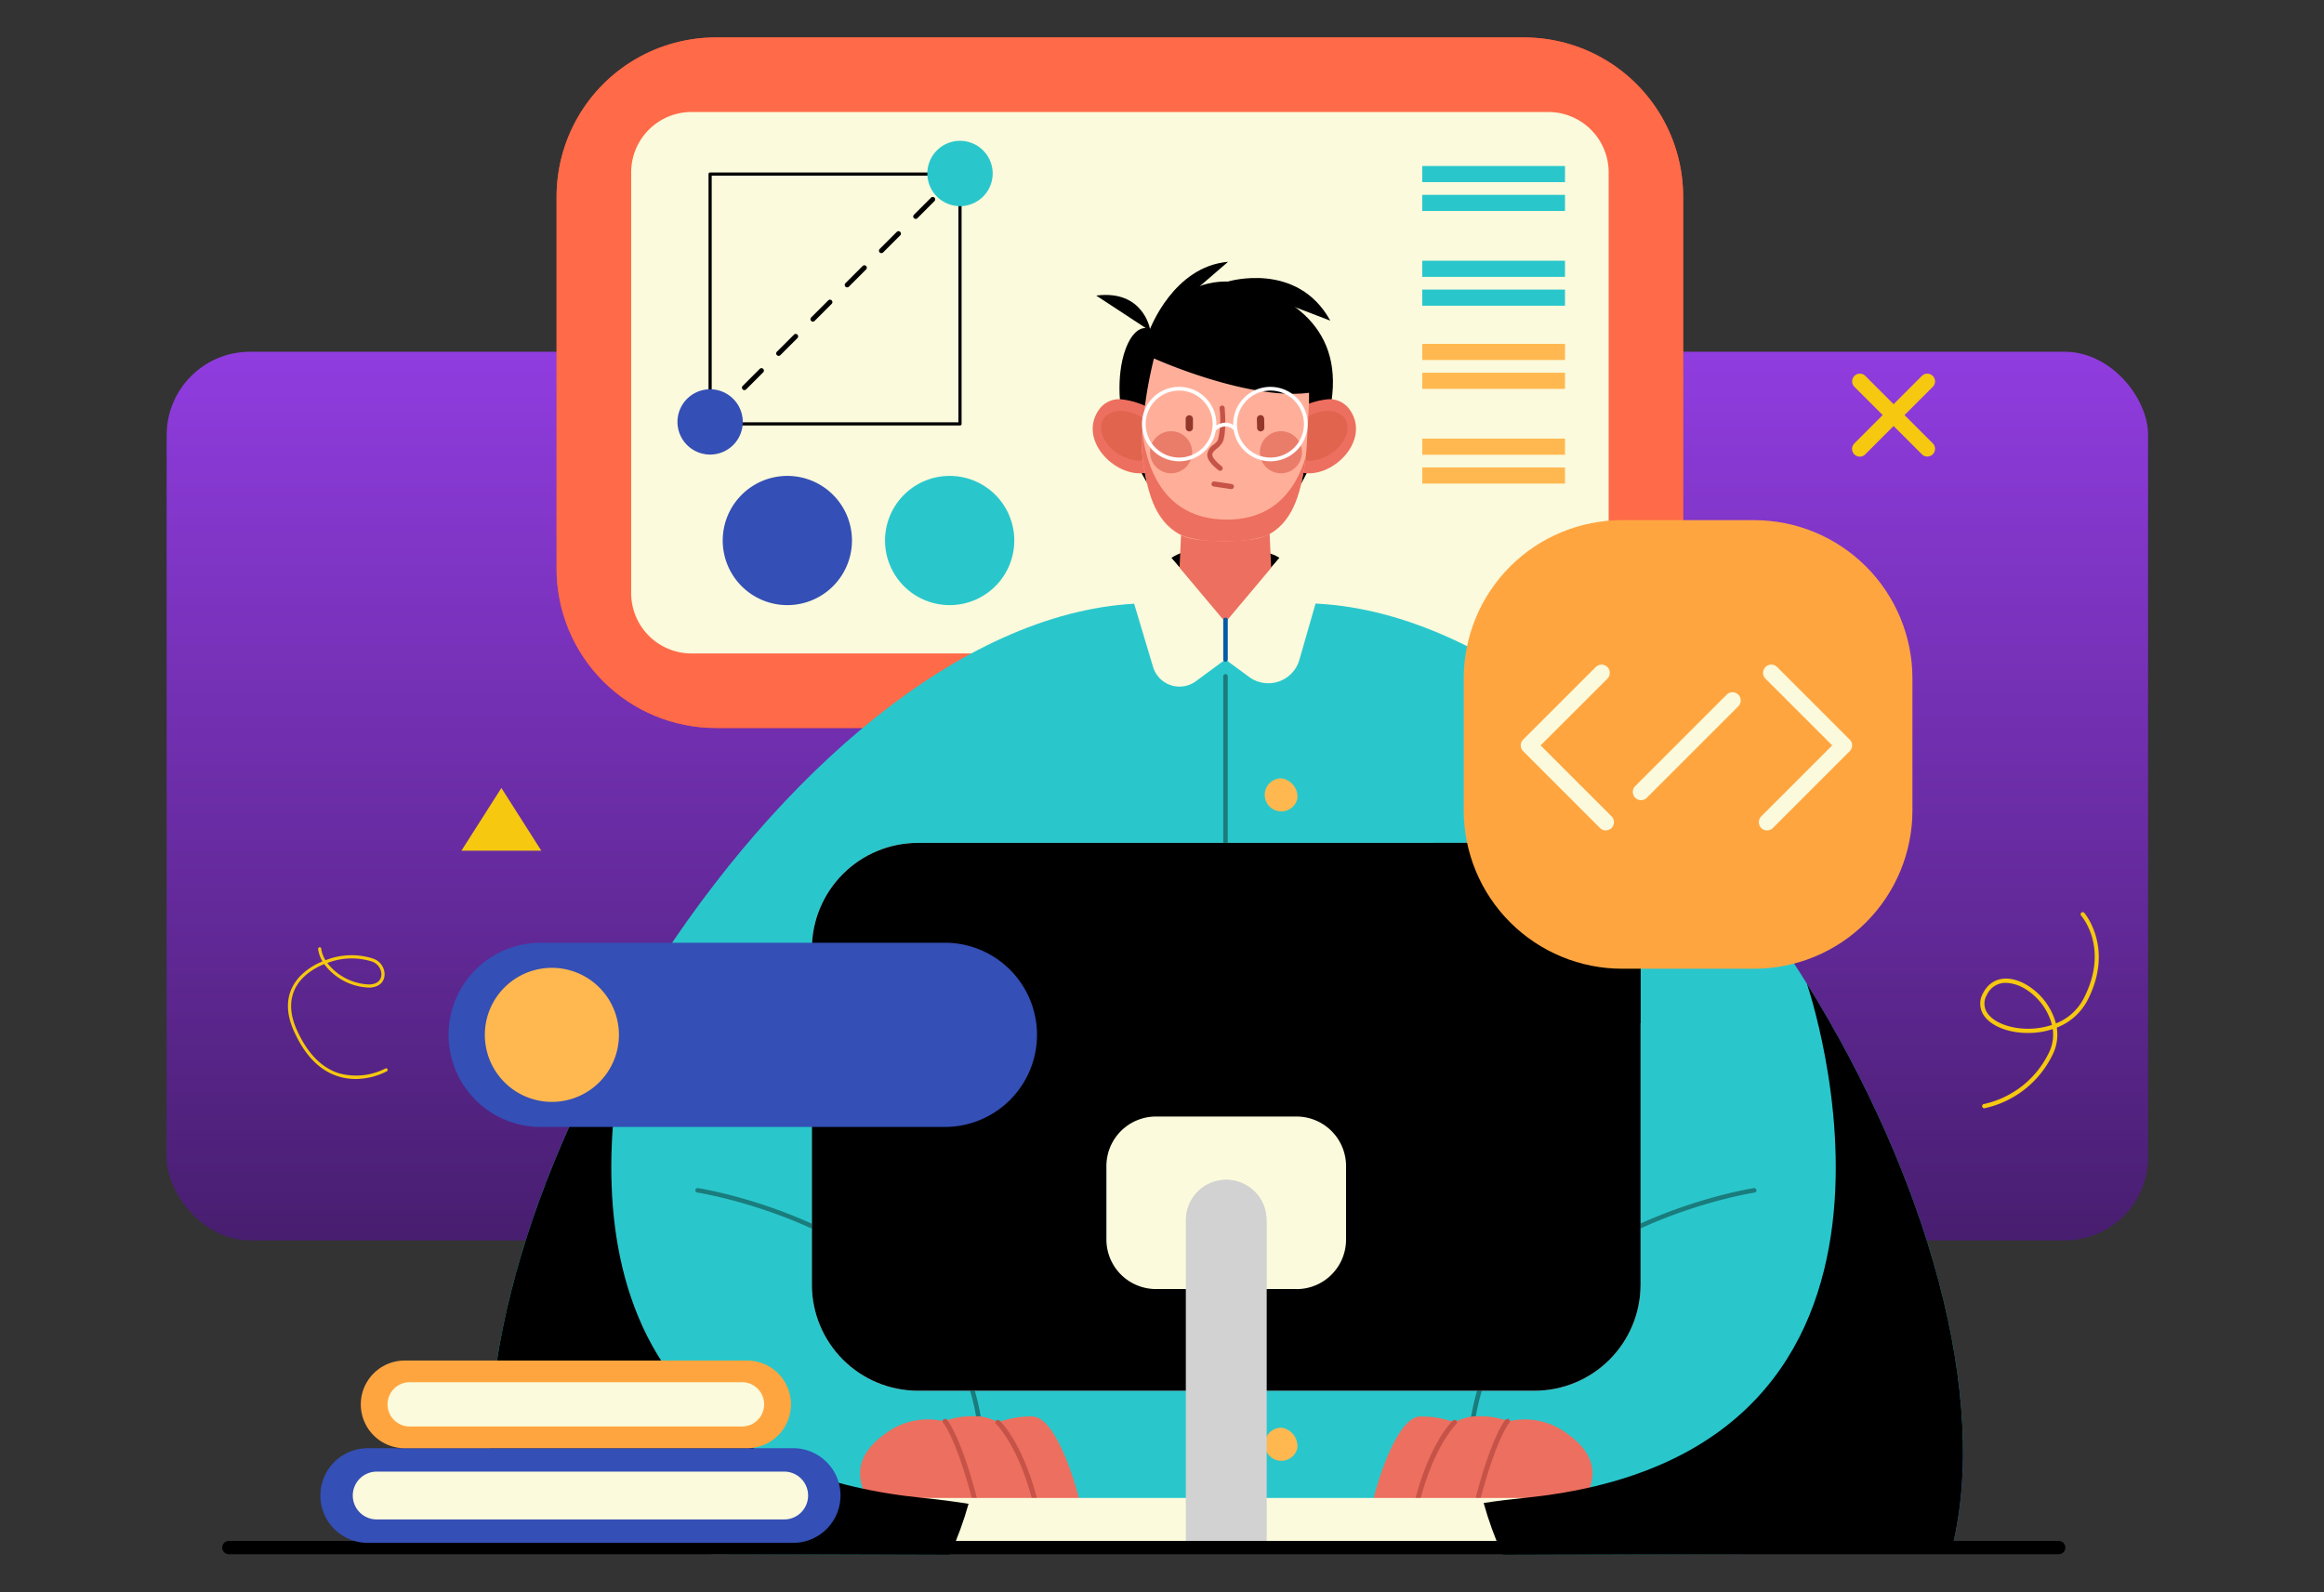 <svg xmlns="http://www.w3.org/2000/svg" xmlns:xlink="http://www.w3.org/1999/xlink" width="251" height="172" viewBox="0 0 251 172">
  <rect x="0" y="0" width="251" height="172" fill="#333333" stroke="none"/>
  <defs>
    <clipPath id="clip-path">
      <rect id="Rectángulo_423888" data-name="Rectángulo 423888" width="251" height="172" transform="translate(675 1522)" fill="#fff" stroke="#707070" stroke-width="1" opacity="0.45"/>
    </clipPath>
    <linearGradient id="linear-gradient" x1="0.5" x2="0.5" y2="1" gradientUnits="objectBoundingBox">
      <stop offset="0" stop-color="#903cdf"/>
      <stop offset="1" stop-color="#481e70"/>
    </linearGradient>
    <clipPath id="clip-path-2">
      <path id="Rectángulo_423794" data-name="Rectángulo 423794" d="M17.2,0h87.272a17.2,17.2,0,0,1,17.2,17.2V57.4a17.2,17.2,0,0,1-17.2,17.2H17.205A17.205,17.205,0,0,1,0,57.4V17.2A17.2,17.2,0,0,1,17.2,0Z" fill="none"/>
    </clipPath>
    <linearGradient id="linear-gradient-2" x1="-4.598" y1="2.623" x2="-4.594" y2="2.623" gradientUnits="objectBoundingBox">
      <stop offset="0" stop-color="#ff7c48"/>
      <stop offset="0.848" stop-color="#e85938"/>
      <stop offset="1" stop-color="#e85938"/>
    </linearGradient>
    <linearGradient id="linear-gradient-3" x1="-4.598" y1="2.623" x2="-4.594" y2="2.623" gradientUnits="objectBoundingBox">
      <stop offset="0" stop-color="#f53"/>
      <stop offset="0.806" stop-color="#ff6a48"/>
      <stop offset="1" stop-color="#ff6a48"/>
    </linearGradient>
    <clipPath id="clip-path-4">
      <path id="Trazado_1064181" data-name="Trazado 1064181" d="M1193.829,223.822q.122.21.233.426c-.1-.422-.164-.622-.2-.622-.021,0-.031.067-.033.2m-33.518-10.205c-.214-.029-.328-.04-.328-.04v.089a8.469,8.469,0,0,1-.9.073v.132c-7.83.439-28.567,2.064-33.8,17.121,0,0-8.88,29.023-8.216,45.93.255,6.514,8.873,14.791,9.662,13.635-.416,3.084-3.116,24.623-3.116,24.623h77.745s-1.37-10.224-2.224-24.29c1.841.777.305-16.421-1.577-33.619-1.726-15.764-3.744-31.528-3.722-33.449-6.11-10.6-29.941-9.658-33.19-10.157v-.089s-.114.011-.327.04" transform="translate(-1117.025 -213.576)" fill="none"/>
    </clipPath>
    <linearGradient id="linear-gradient-4" x1="-6.892" y1="1.319" x2="-6.885" y2="1.319" gradientUnits="objectBoundingBox">
      <stop offset="0" stop-color="#09a4b3"/>
      <stop offset="1" stop-color="#29c7cc"/>
    </linearGradient>
    <clipPath id="clip-path-5">
      <path id="Trazado_1064182" data-name="Trazado 1064182" d="M1053.91,315.417l48.409.156c3.341-7.385,4.3-15.381,1.643-21.206l-11.346-34.415c9.594-18.227,37.619-46.519,37.619-46.519a29.911,29.911,0,0,0-6.228-.646c-37.5,0-79.451,67.261-70.1,102.63" transform="translate(-1052.585 -212.787)" fill="none"/>
    </clipPath>
    <linearGradient id="linear-gradient-5" x1="-6.352" y1="1.309" x2="-6.346" y2="1.309" xlink:href="#linear-gradient-4"/>
    <clipPath id="clip-path-6">
      <path id="Trazado_1064183" data-name="Trazado 1064183" d="M1207.893,213.433s28.024,28.292,37.619,46.519l-11.347,34.415c-2.655,5.825-1.7,13.822,1.643,21.206l48.409-.156c9.354-35.37-32.6-102.631-70.1-102.63a29.907,29.907,0,0,0-6.228.646" transform="translate(-1207.893 -212.787)" fill="none"/>
    </clipPath>
    <linearGradient id="linear-gradient-6" x1="-7.397" y1="1.309" x2="-7.391" y2="1.309" xlink:href="#linear-gradient-4"/>
    <clipPath id="clip-path-7">
      <path id="Trazado_1064188" data-name="Trazado 1064188" d="M1199.288,186.742l-4.423-3.218-.837,18.413a8.326,8.326,0,0,0,5.26,1.647c3.836,0,5.261-1.647,5.261-1.647l-.837-18.413Z" transform="translate(-1194.028 -183.524)" fill="none"/>
    </clipPath>
    <linearGradient id="linear-gradient-7" x1="-59.552" y1="7.473" x2="-59.502" y2="7.473" gradientUnits="objectBoundingBox">
      <stop offset="0" stop-color="#ffaf99"/>
      <stop offset="0.006" stop-color="#ffaf99"/>
      <stop offset="0.924" stop-color="#ed6f5f"/>
      <stop offset="1" stop-color="#ed6f5f"/>
    </linearGradient>
    <clipPath id="clip-path-8">
      <path id="Trazado_1064189" data-name="Trazado 1064189" d="M1217.74,172.218l.969,6.453c3.274.823,7.555-3.332,5.355-6.666a2.671,2.671,0,0,0-2.362-1.239,8.255,8.255,0,0,0-3.963,1.452" transform="translate(-1217.74 -170.766)" fill="none"/>
    </clipPath>
    <linearGradient id="linear-gradient-8" x1="-74.961" y1="17.945" x2="-74.899" y2="17.945" gradientUnits="objectBoundingBox">
      <stop offset="0" stop-color="#ffaf99"/>
      <stop offset="0.956" stop-color="#ed6f5f"/>
      <stop offset="1" stop-color="#ed6f5f"/>
    </linearGradient>
    <clipPath id="clip-path-9">
      <path id="Trazado_1064191" data-name="Trazado 1064191" d="M1177.349,172.005c-2.2,3.333,2.08,7.489,5.355,6.666l.97-6.453a8.255,8.255,0,0,0-3.963-1.452,2.671,2.671,0,0,0-2.362,1.239" transform="translate(-1176.746 -170.766)" fill="none"/>
    </clipPath>
    <linearGradient id="linear-gradient-9" x1="-72.246" y1="17.945" x2="-72.184" y2="17.945" xlink:href="#linear-gradient-8"/>
    <clipPath id="clip-path-10">
      <path id="Trazado_1064199" data-name="Trazado 1064199" d="M1186.825,178.9a23.052,23.052,0,0,0,.247,2.429c.48,2.745,1.234,6.138,4.415,7.485a14.283,14.283,0,0,0,4.34.5,13.7,13.7,0,0,0,4.246-.5c3.117-1.347,3.855-4.74,4.325-7.485.056-.326.107-.714.153-1.141-.99,3.311-3.271,6.794-8.5,6.794-7.15,0-8.736-6.083-9.16-9.472-.046.617-.07,1.1-.071,1.39" transform="translate(-1186.825 -177.508)" fill="none"/>
    </clipPath>
    <linearGradient id="linear-gradient-10" x1="-35.13" y1="12.968" x2="-35.1" y2="12.968" xlink:href="#linear-gradient-8"/>
    <clipPath id="clip-path-11">
      <rect id="Rectángulo_423826" data-name="Rectángulo 423826" width="89.499" height="59.182" fill="none"/>
    </clipPath>
    <clipPath id="clip-path-12">
      <path id="Trazado_1064212" data-name="Trazado 1064212" d="M1197.019,321.309h-66.646a11.46,11.46,0,0,1-11.427-11.427V273.553a11.46,11.46,0,0,1,11.427-11.426h66.646a11.46,11.46,0,0,1,11.427,11.426v36.329a11.46,11.46,0,0,1-11.427,11.427" transform="translate(-1118.947 -262.127)" fill="none"/>
    </clipPath>
    <linearGradient id="linear-gradient-11" x1="-6.56" y1="1.836" x2="-6.554" y2="1.836" gradientUnits="objectBoundingBox">
      <stop offset="0" stop-color="gray"/>
      <stop offset="0.006" stop-color="gray"/>
      <stop offset="1"/>
    </linearGradient>
    <clipPath id="clip-path-13">
      <path id="Trazado_1064214" data-name="Trazado 1064214" d="M1137.92,380.718a7.6,7.6,0,0,0-6.4,1.383c-2.229,1.606-3.311,3.582-2.269,6.125a4.73,4.73,0,0,0,5.848,2.725c1.5-.5,3.055-.731,3.888,0a3.809,3.809,0,0,0,4.137.437c1.667.817,4.189.558,5.042-.307a.605.605,0,0,0,.065-.087c1.972.734,4.8.251,4.348-1.631-.563-2.36-2.642-9.085-5.1-9.166a10.281,10.281,0,0,0-3.731.634,4.978,4.978,0,0,0-2.747-.657,8.31,8.31,0,0,0-3.073.541" transform="translate(-1128.848 -380.177)" fill="none"/>
    </clipPath>
    <linearGradient id="linear-gradient-12" x1="-23.84" y1="3.877" x2="-23.819" y2="3.877" gradientUnits="objectBoundingBox">
      <stop offset="0" stop-color="#ffaf99"/>
      <stop offset="0.006" stop-color="#ffaf99"/>
      <stop offset="1" stop-color="#ed6f5f"/>
    </linearGradient>
    <clipPath id="clip-path-14">
      <path id="Trazado_1064217" data-name="Trazado 1064217" d="M1243.19,380.834a10.282,10.282,0,0,0-3.731-.634c-2.461.081-4.541,6.806-5.1,9.166-.449,1.882,2.375,2.365,4.348,1.631a.547.547,0,0,0,.064.087c.853.866,3.375,1.124,5.042.307a3.808,3.808,0,0,0,4.137-.437c.833-.734,2.383-.505,3.888,0a4.729,4.729,0,0,0,5.847-2.725c1.041-2.543-.04-4.519-2.269-6.125a7.6,7.6,0,0,0-6.4-1.383,8.307,8.307,0,0,0-3.072-.541,4.977,4.977,0,0,0-2.747.657" transform="translate(-1234.308 -380.177)" fill="none"/>
    </clipPath>
    <linearGradient id="linear-gradient-13" x1="-26.081" y1="3.877" x2="-26.06" y2="3.877" xlink:href="#linear-gradient-12"/>
    <clipPath id="clip-path-15">
      <rect id="Rectángulo_423832" data-name="Rectángulo 423832" width="22.3" height="19.469" fill="none"/>
    </clipPath>
    <clipPath id="clip-path-16">
      <path id="Trazado_1064225" data-name="Trazado 1064225" d="M1257.892,262.127h-10.871v10.494A8.975,8.975,0,0,0,1256,281.6h13.323v-8.042a11.46,11.46,0,0,0-11.427-11.426" transform="translate(-1247.021 -262.127)" fill="none"/>
    </clipPath>
    <linearGradient id="linear-gradient-14" x1="-29.344" y1="5.581" x2="-29.32" y2="5.581" xlink:href="#linear-gradient-11"/>
    <clipPath id="clip-path-17">
      <rect id="Rectángulo_423834" data-name="Rectángulo 423834" width="51.767" height="61.709" fill="none"/>
    </clipPath>
    <clipPath id="clip-path-18">
      <path id="Trazado_1064226" data-name="Trazado 1064226" d="M1307.662,352.627c4.457-16.853-2.734-40.945-15.541-61.553.024.07,17.526,50.8-30.541,55.575q-2.319.231-4.36.546a38.428,38.428,0,0,0,2.033,5.588Z" transform="translate(-1257.22 -291.074)" fill="none"/>
    </clipPath>
    <linearGradient id="linear-gradient-15" x1="-12.016" y1="1.515" x2="-12.006" y2="1.515" xlink:href="#linear-gradient-11"/>
    <clipPath id="clip-path-19">
      <rect id="Rectángulo_423836" data-name="Rectángulo 423836" width="51.736" height="59.807" fill="none"/>
    </clipPath>
    <clipPath id="clip-path-20">
      <path id="Trazado_1064227" data-name="Trazado 1064227" d="M1099.41,348.372c-42.526-4.229-33.73-44.413-31.12-53.673-12.076,20.174-18.7,43.314-14.38,59.651l48.409.156a38.448,38.448,0,0,0,2.006-5.5c-1.522-.247-3.156-.46-4.915-.634" transform="translate(-1052.585 -294.699)" fill="none"/>
    </clipPath>
    <linearGradient id="linear-gradient-16" x1="-10.035" y1="1.531" x2="-10.026" y2="1.531" xlink:href="#linear-gradient-11"/>
    <clipPath id="clip-path-21">
      <path id="Rectángulo_423839" data-name="Rectángulo 423839" d="M17.1,0H31.354A17.106,17.106,0,0,1,48.46,17.106V31.354A17.106,17.106,0,0,1,31.354,48.46H17.106A17.106,17.106,0,0,1,0,31.354V17.1A17.1,17.1,0,0,1,17.1,0Z" fill="none"/>
    </clipPath>
    <linearGradient id="linear-gradient-17" x1="-13.568" y1="2.962" x2="-13.557" y2="2.962" gradientUnits="objectBoundingBox">
      <stop offset="0" stop-color="#ffb850"/>
      <stop offset="0.025" stop-color="#ffb850"/>
      <stop offset="1" stop-color="#ffa540"/>
    </linearGradient>
    <clipPath id="clip-path-22">
      <path id="Trazado_1064237" data-name="Trazado 1064237" d="M1030.829,368.7a4.737,4.737,0,1,0,0,9.474h36.986a4.737,4.737,0,0,0,0-9.474Z" transform="translate(-1026.092 -368.698)" fill="none"/>
    </clipPath>
    <linearGradient id="linear-gradient-18" x1="-11.589" y1="5.567" x2="-11.577" y2="5.567" xlink:href="#linear-gradient-17"/>
  </defs>
  <g id="Enmascarar_grupo_1211597" data-name="Enmascarar grupo 1211597" transform="translate(-675 -1522)" clip-path="url(#clip-path)">
    <g id="Grupo_1229818" data-name="Grupo 1229818">
      <rect id="Rectángulo_423505" data-name="Rectángulo 423505" width="214" height="96" rx="9" transform="translate(693 1560)" fill="url(#linear-gradient)"/>
      <g id="Grupo_1229817" data-name="Grupo 1229817" transform="translate(2058.432 -1479.875)">
        <g id="Grupo_1229754" data-name="Grupo 1229754" transform="translate(-1323.318 3005.919)">
          <g id="Grupo_1229753" data-name="Grupo 1229753" transform="translate(0 0)" clip-path="url(#clip-path-2)">
            <rect id="Rectángulo_423793" data-name="Rectángulo 423793" width="121.681" height="74.603" fill="url(#linear-gradient-2)"/>
          </g>
        </g>
        <path id="Trazado_1064165" data-name="Trazado 1064165" d="M1081.747,163.615V118.163a6.521,6.521,0,0,1,6.521-6.522h92.53a6.521,6.521,0,0,1,6.521,6.522v45.452a6.521,6.521,0,0,1-6.521,6.521h-92.53a6.521,6.521,0,0,1-6.521-6.521" transform="translate(-2397.01 2902.333)" fill="#fbfadc"/>
        <rect id="Rectángulo_423795" data-name="Rectángulo 423795" width="15.42" height="1.743" transform="translate(-1229.826 3019.808)" fill="#04bbc1"/>
        <rect id="Rectángulo_423796" data-name="Rectángulo 423796" width="15.42" height="1.743" transform="translate(-1229.826 3022.925)" fill="#04bbc1"/>
        <rect id="Rectángulo_423797" data-name="Rectángulo 423797" width="15.42" height="1.743" transform="translate(-1229.826 3030.042)" fill="#04bbc1"/>
        <rect id="Rectángulo_423798" data-name="Rectángulo 423798" width="15.42" height="1.743" transform="translate(-1229.826 3033.158)" fill="#04bbc1"/>
        <rect id="Rectángulo_423799" data-name="Rectángulo 423799" width="15.42" height="1.743" transform="translate(-1229.826 3039.024)" fill="#ffb850"/>
        <rect id="Rectángulo_423800" data-name="Rectángulo 423800" width="15.42" height="1.743" transform="translate(-1229.826 3042.141)" fill="#ffb850"/>
        <rect id="Rectángulo_423801" data-name="Rectángulo 423801" width="15.42" height="1.743" transform="translate(-1229.826 3049.258)" fill="#ffb850"/>
        <rect id="Rectángulo_423802" data-name="Rectángulo 423802" width="15.42" height="1.743" transform="translate(-1229.826 3052.374)" fill="#ffb850"/>
        <path id="Trazado_1064166" data-name="Trazado 1064166" d="M1097.759,151.03a.263.263,0,0,1-.187-.45l1.851-1.852a.264.264,0,0,1,.373.373l-1.851,1.852a.264.264,0,0,1-.186.077m3.7-3.7a.264.264,0,0,1-.186-.45l1.851-1.851a.264.264,0,0,1,.373.373l-1.851,1.851a.263.263,0,0,1-.187.078m3.7-3.7a.263.263,0,0,1-.187-.45l1.852-1.851a.264.264,0,0,1,.373.373l-1.852,1.851a.262.262,0,0,1-.186.077m3.7-3.7a.263.263,0,0,1-.186-.45l1.851-1.851a.264.264,0,0,1,.373.373l-1.851,1.851a.264.264,0,0,1-.187.077m3.7-3.7a.264.264,0,0,1-.186-.45l1.851-1.851a.264.264,0,1,1,.373.373l-1.851,1.851a.263.263,0,0,1-.187.078m3.7-3.7a.264.264,0,0,1-.187-.45l1.852-1.851a.264.264,0,0,1,.373.373l-1.852,1.851a.262.262,0,0,1-.186.078m3.7-3.7a.263.263,0,0,1-.186-.45l1.851-1.851a.264.264,0,0,1,.373.373l-1.851,1.851a.264.264,0,0,1-.187.077m3.7-3.7a.263.263,0,0,1-.186-.45l1.071-1.072a.264.264,0,0,1,.374.373l-1.072,1.072a.264.264,0,0,1-.187.077" transform="translate(-2404.495 2896.689)"/>
        <path id="Trazado_1064167" data-name="Trazado 1064167" d="M1124.832,151.427h-26.989a.171.171,0,0,1-.171-.171V124.267a.171.171,0,0,1,.171-.171h26.989a.171.171,0,0,1,.171.171v26.989a.171.171,0,0,1-.171.171m-26.818-.342h26.647V124.438h-26.647Z" transform="translate(-2404.58 2896.413)"/>
        <path id="Trazado_1064168" data-name="Trazado 1064168" d="M1098.33,172.259a3.526,3.526,0,1,1-3.526-3.527,3.526,3.526,0,0,1,3.526,3.527" transform="translate(-2401.54 2875.198)" fill="#045ba8"/>
        <path id="Trazado_1064169" data-name="Trazado 1064169" d="M1149.766,121.107a3.527,3.527,0,1,1-3.526-3.527,3.527,3.527,0,0,1,3.526,3.527" transform="translate(-2425.987 2899.51)" fill="#04bbc1"/>
        <path id="Trazado_1064170" data-name="Trazado 1064170" d="M1116.112,192.84a7.76,7.76,0,1,1-7.76-7.76,7.761,7.761,0,0,1,7.76,7.76" transform="translate(-2405.967 2867.427)" fill="#045ba8"/>
        <path id="Trazado_1064171" data-name="Trazado 1064171" d="M1135.375,192.84a7.76,7.76,0,1,1-7.76-7.76,7.76,7.76,0,0,1,7.76,7.76" transform="translate(-2415.123 2867.427)" fill="#04bbc1"/>
        <path id="Trazado_1064172" data-name="Trazado 1064172" d="M1125.267,194.542a3.564,3.564,0,1,0-2.706,5.881,7.737,7.737,0,0,0,2.706-5.881" transform="translate(-2415.122 2865.725)" fill="#ffb850"/>
        <g id="Grupo_1229758" data-name="Grupo 1229758" transform="translate(-1323.318 3005.919)">
          <g id="Grupo_1229757" data-name="Grupo 1229757" transform="translate(0 0)" clip-path="url(#clip-path-2)">
            <rect id="Rectángulo_423804" data-name="Rectángulo 423804" width="121.681" height="74.603" transform="translate(0 0)" fill="url(#linear-gradient-3)"/>
          </g>
        </g>
        <path id="Trazado_1064173" data-name="Trazado 1064173" d="M1081.747,163.615V118.163a6.521,6.521,0,0,1,6.521-6.522h92.53a6.521,6.521,0,0,1,6.521,6.522v45.452a6.521,6.521,0,0,1-6.521,6.521h-92.53a6.521,6.521,0,0,1-6.521-6.521" transform="translate(-2397.01 2902.333)" fill="#fbfadc"/>
        <rect id="Rectángulo_423806" data-name="Rectángulo 423806" width="15.42" height="1.743" transform="translate(-1229.826 3019.808)" fill="#29c7cc"/>
        <rect id="Rectángulo_423807" data-name="Rectángulo 423807" width="15.42" height="1.743" transform="translate(-1229.826 3022.925)" fill="#29c7cc"/>
        <rect id="Rectángulo_423808" data-name="Rectángulo 423808" width="15.42" height="1.743" transform="translate(-1229.826 3030.042)" fill="#29c7cc"/>
        <rect id="Rectángulo_423809" data-name="Rectángulo 423809" width="15.42" height="1.743" transform="translate(-1229.826 3033.158)" fill="#29c7cc"/>
        <rect id="Rectángulo_423810" data-name="Rectángulo 423810" width="15.42" height="1.743" transform="translate(-1229.826 3039.024)" fill="#ffb850"/>
        <rect id="Rectángulo_423811" data-name="Rectángulo 423811" width="15.42" height="1.743" transform="translate(-1229.826 3042.141)" fill="#ffb850"/>
        <rect id="Rectángulo_423812" data-name="Rectángulo 423812" width="15.42" height="1.743" transform="translate(-1229.826 3049.258)" fill="#ffb850"/>
        <rect id="Rectángulo_423813" data-name="Rectángulo 423813" width="15.42" height="1.743" transform="translate(-1229.826 3052.374)" fill="#ffb850"/>
        <path id="Trazado_1064174" data-name="Trazado 1064174" d="M1097.759,151.03a.263.263,0,0,1-.187-.45l1.851-1.852a.264.264,0,0,1,.373.373l-1.851,1.852a.264.264,0,0,1-.186.077m3.7-3.7a.264.264,0,0,1-.186-.45l1.851-1.851a.264.264,0,0,1,.373.373l-1.851,1.851a.263.263,0,0,1-.187.078m3.7-3.7a.263.263,0,0,1-.187-.45l1.852-1.851a.264.264,0,0,1,.373.373l-1.852,1.851a.262.262,0,0,1-.186.077m3.7-3.7a.263.263,0,0,1-.186-.45l1.851-1.851a.264.264,0,0,1,.373.373l-1.851,1.851a.264.264,0,0,1-.187.077m3.7-3.7a.264.264,0,0,1-.186-.45l1.851-1.851a.264.264,0,1,1,.373.373l-1.851,1.851a.263.263,0,0,1-.187.078m3.7-3.7a.264.264,0,0,1-.187-.45l1.852-1.851a.264.264,0,0,1,.373.373l-1.852,1.851a.262.262,0,0,1-.186.078m3.7-3.7a.263.263,0,0,1-.186-.45l1.851-1.851a.264.264,0,0,1,.373.373l-1.851,1.851a.264.264,0,0,1-.187.077m3.7-3.7a.263.263,0,0,1-.186-.45l1.071-1.072a.264.264,0,0,1,.374.373l-1.072,1.072a.264.264,0,0,1-.187.077" transform="translate(-2404.495 2896.689)"/>
        <path id="Trazado_1064175" data-name="Trazado 1064175" d="M1124.832,151.427h-26.989a.171.171,0,0,1-.171-.171V124.267a.171.171,0,0,1,.171-.171h26.989a.171.171,0,0,1,.171.171v26.989a.171.171,0,0,1-.171.171m-26.818-.342h26.647V124.438h-26.647Z" transform="translate(-2404.58 2896.413)"/>
        <path id="Trazado_1064176" data-name="Trazado 1064176" d="M1098.33,172.259a3.526,3.526,0,1,1-3.526-3.527,3.526,3.526,0,0,1,3.526,3.527" transform="translate(-2401.54 2875.198)" fill="#344fb5"/>
        <path id="Trazado_1064177" data-name="Trazado 1064177" d="M1149.766,121.107a3.527,3.527,0,1,1-3.526-3.527,3.527,3.527,0,0,1,3.526,3.527" transform="translate(-2425.987 2899.51)" fill="#29c7cc"/>
        <path id="Trazado_1064178" data-name="Trazado 1064178" d="M1114.55,193.548a6.979,6.979,0,1,1-6.979-6.979,6.979,6.979,0,0,1,6.979,6.979" transform="translate(-2405.967 2866.719)" fill="#344fb5"/>
        <path id="Trazado_1064179" data-name="Trazado 1064179" d="M1147.961,193.548a6.979,6.979,0,1,1-6.979-6.979,6.979,6.979,0,0,1,6.979,6.979" transform="translate(-2421.847 2866.719)" fill="#29c7cc"/>
        <path id="Trazado_1064180" data-name="Trazado 1064180" d="M1198.958,147.9c-9.04-4.55-13.4,3.785-13.4,3.785-2.728-1.257-5.645,7.68-.323,16.607l16.638.121c5.93-10.936,3.716-17.171-2.92-20.512" transform="translate(-2444.787 2885.745)"/>
        <g id="Grupo_1229762" data-name="Grupo 1229762" transform="translate(-1296.752 3067.459)">
          <g id="Grupo_1229761" data-name="Grupo 1229761" transform="translate(0 0)" clip-path="url(#clip-path-4)">
            <rect id="Rectángulo_423815" data-name="Rectángulo 423815" width="84.955" height="101.96" transform="translate(-0.629 -0.357)" fill="url(#linear-gradient-4)"/>
          </g>
        </g>
        <g id="Grupo_1229764" data-name="Grupo 1229764" transform="translate(-1330.565 3067.045)">
          <g id="Grupo_1229763" data-name="Grupo 1229763" transform="translate(0)" clip-path="url(#clip-path-5)">
            <rect id="Rectángulo_423816" data-name="Rectángulo 423816" width="85.679" height="102.787" transform="translate(-8.03 -0.001)" fill="url(#linear-gradient-5)"/>
          </g>
        </g>
        <g id="Grupo_1229766" data-name="Grupo 1229766" transform="translate(-1249.074 3067.045)">
          <g id="Grupo_1229765" data-name="Grupo 1229765" transform="translate(0 0)" clip-path="url(#clip-path-6)">
            <rect id="Rectángulo_423817" data-name="Rectángulo 423817" width="85.678" height="102.787" transform="translate(0 -0.001)" fill="url(#linear-gradient-6)"/>
          </g>
        </g>
        <path id="Trazado_1064184" data-name="Trazado 1064184" d="M1199.044,201.278c-4.6-.165-6.1,1.143-6.1,1.143l5.843,6.694,5.826-6.695s-.97-.978-5.574-1.142" transform="translate(-2449.864 2859.735)"/>
        <path id="Trazado_1064185" data-name="Trazado 1064185" d="M1051.122,250.817l-4.313,6.773h8.625Z" transform="translate(-2380.404 2836.182)" fill="#f6c810"/>
        <path id="Trazado_1064186" data-name="Trazado 1064186" d="M1359.871,297.552a.229.229,0,0,1-.031-.456,10.209,10.209,0,0,0,6.963-5.445,4.394,4.394,0,0,0,.466-2.65,8.348,8.348,0,0,1-2.286.413c-2.323.1-4.4-.688-5.2-1.958a2.272,2.272,0,0,1-.013-2.391c.854-1.6,2.565-1.965,4.468-.962a6.991,6.991,0,0,1,3.374,4.285,5.712,5.712,0,0,0,3-2.7c2.78-5.4-.166-8.818-.293-8.96a.229.229,0,0,1,.342-.3c.033.037,3.287,3.787.358,9.474a6.324,6.324,0,0,1-3.315,2.94,4.834,4.834,0,0,1-.5,3.023,10.672,10.672,0,0,1-7.306,5.687l-.032,0m2.331-13.544a2.185,2.185,0,0,0-2.025,1.273,1.815,1.815,0,0,0,0,1.931c.7,1.118,2.67,1.834,4.791,1.745a8.192,8.192,0,0,0,2.223-.409,6.492,6.492,0,0,0-3.159-4.04,4.168,4.168,0,0,0-1.825-.5" transform="translate(-2528.997 2824.047)" fill="#f6c810"/>
        <path id="Trazado_1064187" data-name="Trazado 1064187" d="M1328.431,133.467l3.059-3.059a.833.833,0,0,0-1.178-1.178l-3.059,3.059-3.059-3.059a.833.833,0,0,0-1.178,1.178l3.059,3.059-3.059,3.059a.833.833,0,1,0,1.178,1.178l3.059-3.059,3.059,3.059a.833.833,0,0,0,1.178-1.178Z" transform="translate(-2506.17 2913.251)" fill="#f6c810"/>
        <g id="Grupo_1229770" data-name="Grupo 1229770" transform="translate(-1256.349 3051.691)">
          <g id="Grupo_1229769" data-name="Grupo 1229769" transform="translate(0 0)" clip-path="url(#clip-path-7)">
            <rect id="Rectángulo_423819" data-name="Rectángulo 423819" width="10.52" height="20.06" transform="translate(0 0)" fill="url(#linear-gradient-7)"/>
          </g>
        </g>
        <g id="Grupo_1229772" data-name="Grupo 1229772" transform="translate(-1243.907 3044.997)">
          <g id="Grupo_1229771" data-name="Grupo 1229771" transform="translate(0 0)" clip-path="url(#clip-path-8)">
            <rect id="Rectángulo_423820" data-name="Rectángulo 423820" width="8.524" height="8.728" transform="translate(0 0)" fill="url(#linear-gradient-8)"/>
          </g>
        </g>
        <path id="Trazado_1064190" data-name="Trazado 1064190" d="M1223.273,174.055c.69,1.093-.035,2.791-1.621,3.793s-3.431.928-4.122-.165.035-2.791,1.621-3.793,3.431-.927,4.122.165" transform="translate(-2461.423 2873.081)" fill="#e0644e"/>
        <g id="Grupo_1229776" data-name="Grupo 1229776" transform="translate(-1265.417 3044.997)">
          <g id="Grupo_1229775" data-name="Grupo 1229775" transform="translate(0 0)" clip-path="url(#clip-path-9)">
            <rect id="Rectángulo_423822" data-name="Rectángulo 423822" width="8.524" height="8.728" transform="translate(-1.597 0)" fill="url(#linear-gradient-9)"/>
          </g>
        </g>
        <path id="Trazado_1064192" data-name="Trazado 1064192" d="M1178.74,174.055c-.691,1.093.035,2.791,1.621,3.793s3.431.928,4.122-.165-.035-2.791-1.621-3.793-3.431-.927-4.122.165" transform="translate(-2442.987 2873.081)" fill="#e0644e"/>
        <path id="Trazado_1064193" data-name="Trazado 1064193" d="M1215.732,251.048a1.787,1.787,0,1,1-1.735-2.214,2.019,2.019,0,0,1,1.735,2.214" transform="translate(-2459.044 2837.125)" fill="#ffb850"/>
        <path id="Trazado_1064194" data-name="Trazado 1064194" d="M1215.732,303.859a1.787,1.787,0,1,1-1.735-2.214,2.019,2.019,0,0,1,1.735,2.214" transform="translate(-2459.044 2812.024)" fill="#ffb850"/>
        <path id="Trazado_1064195" data-name="Trazado 1064195" d="M1215.732,348.7A1.787,1.787,0,1,1,1214,346.49a2.019,2.019,0,0,1,1.735,2.214" transform="translate(-2459.044 2790.709)" fill="#ffb850"/>
        <path id="Trazado_1064196" data-name="Trazado 1064196" d="M1215.732,384.749a1.787,1.787,0,1,1-1.735-2.214,2.019,2.019,0,0,1,1.735,2.214" transform="translate(-2459.044 2773.577)" fill="#ffb850"/>
        <path id="Trazado_1064197" data-name="Trazado 1064197" d="M1204.9,167.139v-1.053c-5.113.7-12.9-2.018-16.749-3.71a45.768,45.768,0,0,0-1.332,9.368,23.439,23.439,0,0,0,.24,2.391c.47,2.746,1.208,6.138,4.325,7.486,1.537.665,7.148.665,8.685,0,3.116-1.347,3.855-4.74,4.325-7.486.1-.574.181-1.323.251-2.179l.255-4.817" transform="translate(-2446.952 2878.219)" fill="#ffaf99"/>
        <path id="Trazado_1064198" data-name="Trazado 1064198" d="M1200.958,203.469l-5.835,6.942-5.834-6.942-4.04,4.889,2.057,6.876a2.983,2.983,0,0,0,4.626,1.548l3.182-2.342.008-.067.008.067,2.556,1.881a3.49,3.49,0,0,0,5.423-1.848l1.746-6.078Z" transform="translate(-2446.205 2858.687)" fill="#fbfadc"/>
        <g id="Grupo_1229780" data-name="Grupo 1229780" transform="translate(-1260.128 3048.534)">
          <g id="Grupo_1229779" data-name="Grupo 1229779" transform="translate(0 0)" clip-path="url(#clip-path-10)">
            <rect id="Rectángulo_423824" data-name="Rectángulo 423824" width="17.727" height="11.803" transform="translate(0)" fill="url(#linear-gradient-10)"/>
          </g>
        </g>
        <path id="Trazado_1064200" data-name="Trazado 1064200" d="M1215.708,179.644a2.274,2.274,0,1,1-2.269-2.28,2.274,2.274,0,0,1,2.269,2.28" transform="translate(-2458.519 2871.094)" fill="#ea7d6a"/>
        <path id="Trazado_1064201" data-name="Trazado 1064201" d="M1210.963,175.809a.4.4,0,0,0,.385-.4l-.022-.975a.393.393,0,1,0-.786.018l.022.975a.4.4,0,0,0,.4.385" transform="translate(-2458.225 2872.671)" fill="#93372b"/>
        <path id="Trazado_1064202" data-name="Trazado 1064202" d="M1188.548,179.644a2.274,2.274,0,1,0,2.269-2.28,2.274,2.274,0,0,0-2.269,2.28" transform="translate(-2447.772 2871.094)" fill="#ea7d6a"/>
        <path id="Trazado_1064203" data-name="Trazado 1064203" d="M1196.278,175.809a.4.4,0,0,1-.394-.394v-.976a.394.394,0,0,1,.787,0v.976a.4.4,0,0,1-.394.394" transform="translate(-2451.259 2872.672)" fill="#93372b"/>
        <path id="Trazado_1064204" data-name="Trazado 1064204" d="M1203.863,320.937a.245.245,0,0,1-.244-.245V227.622a.244.244,0,1,1,.489,0v93.071a.245.245,0,0,1-.245.245" transform="translate(-2454.936 2847.323)" fill="#1a7c7c"/>
        <path id="Trazado_1064205" data-name="Trazado 1064205" d="M1018.4,316.122a6.255,6.255,0,0,1-1.987-.317c-1.975-.658-3.56-2.32-4.71-4.939-1.284-2.922-.3-4.823.755-5.9a7.037,7.037,0,0,1,2.362-1.544,3.6,3.6,0,0,1-.467-1.335.169.169,0,0,1,.146-.192.165.165,0,0,1,.191.146,3.238,3.238,0,0,0,.457,1.253,7.577,7.577,0,0,1,5.078-.2,1.821,1.821,0,0,1,1.309,1.676c0,.877-.581,1.416-1.584,1.48a6.311,6.311,0,0,1-4.939-2.533,6.7,6.7,0,0,0-2.309,1.482c-.98,1-1.894,2.779-.687,5.528,1.11,2.524,2.624,4.123,4.5,4.751a6.939,6.939,0,0,0,5.094-.486.171.171,0,0,1,.167.3,7.473,7.473,0,0,1-3.379.831m-3.051-12.53a5.993,5.993,0,0,0,4.58,2.319c.573-.036,1.259-.264,1.264-1.141a1.518,1.518,0,0,0-1.1-1.358,7.259,7.259,0,0,0-4.747.181" transform="translate(-2363.427 2802.316)" fill="#f6c810"/>
        <path id="Trazado_1064206" data-name="Trazado 1064206" d="M1331.2,398.443a43.036,43.036,0,0,0,1.323-10.914c-13.449-.741-21.413,5.489-25.776,10.992Z" transform="translate(-2503.953 2771.232)" fill="#344fb5"/>
        <path id="Trazado_1064207" data-name="Trazado 1064207" d="M1053.908,398.443a43.042,43.042,0,0,1-1.323-10.914c13.449-.741,21.413,5.489,25.777,10.992Z" transform="translate(-2383.15 2771.232)" fill="#ffb850"/>
        <path id="Trazado_1064208" data-name="Trazado 1064208" d="M1203.863,220.526a.245.245,0,0,1-.244-.245V216a.244.244,0,1,1,.489,0v4.277a.245.245,0,0,1-.245.245" transform="translate(-2454.936 2852.845)" fill="#045ba8"/>
        <path id="Trazado_1064209" data-name="Trazado 1064209" d="M1125.612,358.631a.244.244,0,0,1-.241-.208c-3.063-20.47-29.934-24.705-30.205-24.745a.245.245,0,0,1-.206-.278.249.249,0,0,1,.278-.206c.275.041,27.5,4.327,30.617,25.156a.245.245,0,0,1-.206.278l-.037,0" transform="translate(-2403.289 2797.03)" fill="#1a7c7c"/>
        <path id="Trazado_1064210" data-name="Trazado 1064210" d="M1254.742,358.631l-.037,0a.245.245,0,0,1-.206-.278c3.117-20.829,30.342-25.115,30.617-25.156a.249.249,0,0,1,.278.206.245.245,0,0,1-.206.278c-.271.04-27.142,4.275-30.2,24.745a.244.244,0,0,1-.241.208" transform="translate(-2479.118 2797.03)" fill="#1a7c7c"/>
        <path id="Trazado_1064211" data-name="Trazado 1064211" d="M1197.019,321.309h-66.646a11.46,11.46,0,0,1-11.427-11.427V273.554a11.46,11.46,0,0,1,11.427-11.427h66.646a11.46,11.46,0,0,1,11.427,11.427v36.328a11.46,11.46,0,0,1-11.427,11.427" transform="translate(-2414.691 2830.807)" fill="#d2d2d2"/>
        <g id="Grupo_1229785" data-name="Grupo 1229785" transform="translate(-1295.743 3092.934)" style="mix-blend-mode: soft-light;isolation: isolate">
          <g id="Grupo_1229784" data-name="Grupo 1229784" transform="translate(0 0)">
            <g id="Grupo_1229783" data-name="Grupo 1229783" clip-path="url(#clip-path-11)">
              <g id="Grupo_1229782" data-name="Grupo 1229782" transform="translate(-0.002)">
                <g id="Grupo_1229781" data-name="Grupo 1229781" clip-path="url(#clip-path-12)">
                  <rect id="Rectángulo_423825" data-name="Rectángulo 423825" width="89.499" height="59.182" transform="translate(0)" fill="url(#linear-gradient-11)"/>
                </g>
              </g>
            </g>
          </g>
        </g>
        <path id="Trazado_1064213" data-name="Trazado 1064213" d="M1200.114,337.1h-15.208a5.353,5.353,0,0,1-5.337-5.337V323.8a5.353,5.353,0,0,1,5.337-5.337h15.208a5.352,5.352,0,0,1,5.337,5.337v7.971a5.352,5.352,0,0,1-5.337,5.337" transform="translate(-2443.505 2804.032)" fill="#fbfadc"/>
        <g id="Grupo_1229789" data-name="Grupo 1229789" transform="translate(-1290.549 3154.875)">
          <g id="Grupo_1229788" data-name="Grupo 1229788" transform="translate(0 0)" clip-path="url(#clip-path-13)">
            <rect id="Rectángulo_423828" data-name="Rectángulo 423828" width="24.818" height="12.058" transform="translate(-0.643 -0.027)" fill="url(#linear-gradient-12)"/>
          </g>
        </g>
        <path id="Trazado_1064215" data-name="Trazado 1064215" d="M1149.865,391.906a.265.265,0,0,1-.258-.206c-1.994-8.556-3.675-10.537-3.692-10.555a.265.265,0,0,1,.395-.354c.071.079,1.775,2.037,3.814,10.79a.264.264,0,0,1-.2.318.261.261,0,0,1-.06.007" transform="translate(-2427.477 2774.448)" fill="#c65347"/>
        <path id="Trazado_1064216" data-name="Trazado 1064216" d="M1161.411,391.7a.265.265,0,0,1-.259-.212c-1.517-7.384-4.315-10.083-4.343-10.109a.265.265,0,1,1,.362-.388c.119.112,2.945,2.818,4.5,10.39a.267.267,0,0,1-.26.318" transform="translate(-2432.647 2774.344)" fill="#c65347"/>
        <g id="Grupo_1229793" data-name="Grupo 1229793" transform="translate(-1235.214 3154.875)">
          <g id="Grupo_1229792" data-name="Grupo 1229792" transform="translate(0 0)" clip-path="url(#clip-path-14)">
            <rect id="Rectángulo_423830" data-name="Rectángulo 423830" width="24.817" height="12.058" transform="translate(-0.402 -0.027)" fill="url(#linear-gradient-13)"/>
          </g>
        </g>
        <path id="Trazado_1064218" data-name="Trazado 1064218" d="M1254.723,391.905a.267.267,0,0,1-.258-.325c2.039-8.753,3.742-10.711,3.813-10.79a.265.265,0,0,1,.395.354c-.026.03-1.7,2.023-3.691,10.555a.265.265,0,0,1-.258.206" transform="translate(-2479.099 2774.448)" fill="#c65347"/>
        <path id="Trazado_1064219" data-name="Trazado 1064219" d="M1242.568,391.7a.272.272,0,0,1-.054-.006.264.264,0,0,1-.206-.313c1.555-7.572,4.381-10.278,4.5-10.39a.265.265,0,0,1,.363.388c-.028.026-2.827,2.725-4.343,10.109a.265.265,0,0,1-.259.212" transform="translate(-2473.322 2774.344)" fill="#c65347"/>
        <path id="Trazado_1064220" data-name="Trazado 1064220" d="M1206.66,402.415h-78.5a2.712,2.712,0,1,1,0-5.424h78.5a2.712,2.712,0,0,1,0,5.424" transform="translate(-2417.779 2766.707)" fill="#fbfadc"/>
        <path id="Trazado_1064221" data-name="Trazado 1064221" d="M1204.641,371.289h-8.694V335.85a4.347,4.347,0,1,1,8.694,0Z" transform="translate(-2451.289 2797.833)" fill="#d2d2d2"/>
        <path id="Trazado_1064222" data-name="Trazado 1064222" d="M1204.641,371.289h-8.694V335.85a4.347,4.347,0,1,1,8.694,0Z" transform="translate(-2451.289 2797.833)" fill="#d2d2d2"/>
        <path id="Trazado_1064223" data-name="Trazado 1064223" d="M1190.9,176.272a4.02,4.02,0,1,1,4.02-4.02,4.024,4.024,0,0,1-4.02,4.02m0-7.638a3.617,3.617,0,1,0,3.617,3.617,3.621,3.621,0,0,0-3.617-3.617" transform="translate(-2446.978 2875.436)" fill="#fff"/>
        <path id="Trazado_1064224" data-name="Trazado 1064224" d="M1209.69,176.272a4.02,4.02,0,1,1,4.02-4.02,4.024,4.024,0,0,1-4.02,4.02m0-7.638a3.617,3.617,0,1,0,3.618,3.617,3.621,3.621,0,0,0-3.618-3.617" transform="translate(-2455.91 2875.436)" fill="#fff"/>
        <g id="Grupo_1229798" data-name="Grupo 1229798" transform="translate(-1228.544 3092.934)" style="mix-blend-mode: soft-light;isolation: isolate">
          <g id="Grupo_1229797" data-name="Grupo 1229797" transform="translate(0 0)">
            <g id="Grupo_1229796" data-name="Grupo 1229796" clip-path="url(#clip-path-15)">
              <g id="Grupo_1229795" data-name="Grupo 1229795" transform="translate(0.001)">
                <g id="Grupo_1229794" data-name="Grupo 1229794" clip-path="url(#clip-path-16)">
                  <rect id="Rectángulo_423831" data-name="Rectángulo 423831" width="22.298" height="19.469" fill="url(#linear-gradient-14)"/>
                </g>
              </g>
            </g>
          </g>
        </g>
        <g id="Grupo_1229803" data-name="Grupo 1229803" transform="translate(-1223.192 3108.123)" style="mix-blend-mode: soft-light;isolation: isolate">
          <g id="Grupo_1229802" data-name="Grupo 1229802" transform="translate(0 0)">
            <g id="Grupo_1229801" data-name="Grupo 1229801" clip-path="url(#clip-path-17)">
              <g id="Grupo_1229800" data-name="Grupo 1229800" transform="translate(0 0)">
                <g id="Grupo_1229799" data-name="Grupo 1229799" clip-path="url(#clip-path-18)">
                  <rect id="Rectángulo_423833" data-name="Rectángulo 423833" width="54.899" height="61.709" fill="url(#linear-gradient-15)"/>
                </g>
              </g>
            </g>
          </g>
        </g>
        <g id="Grupo_1229808" data-name="Grupo 1229808" transform="translate(-1330.562 3110.025)" style="mix-blend-mode: soft-light;isolation: isolate">
          <g id="Grupo_1229807" data-name="Grupo 1229807" transform="translate(0 0)">
            <g id="Grupo_1229806" data-name="Grupo 1229806" clip-path="url(#clip-path-19)">
              <g id="Grupo_1229805" data-name="Grupo 1229805" transform="translate(-0.003 0)">
                <g id="Grupo_1229804" data-name="Grupo 1229804" clip-path="url(#clip-path-20)">
                  <rect id="Rectángulo_423835" data-name="Rectángulo 423835" width="54.736" height="59.807" transform="translate(-2.996)" fill="url(#linear-gradient-16)"/>
                </g>
              </g>
            </g>
          </g>
        </g>
        <path id="Trazado_1064228" data-name="Trazado 1064228" d="M1195.914,407.283H998.287a.718.718,0,1,1,0-1.436h197.627a.718.718,0,1,1,0,1.436" transform="translate(-2357 2762.497)"/>
        <path id="Trazado_1064229" data-name="Trazado 1064229" d="M1188.548,149.757s2.53-6.767,8.428-7.272Z" transform="translate(-2447.772 2887.673)"/>
        <path id="Trazado_1064230" data-name="Trazado 1064230" d="M1204.611,146.2s7.463-2.257,11.042,4.231Z" transform="translate(-2455.407 2886.086)"/>
        <path id="Trazado_1064231" data-name="Trazado 1064231" d="M1183.283,153s-.714-4.282-5.813-3.628l5.813,3.814Z" transform="translate(-2442.507 2884.433)"/>
        <g id="Grupo_1229812" data-name="Grupo 1229812" transform="translate(-1225.343 3058.067)">
          <g id="Grupo_1229811" data-name="Grupo 1229811" transform="translate(0 0)" clip-path="url(#clip-path-21)">
            <rect id="Rectángulo_423838" data-name="Rectángulo 423838" width="48.46" height="48.46" transform="translate(0 0)" fill="url(#linear-gradient-17)"/>
          </g>
        </g>
        <path id="Trazado_1064232" data-name="Trazado 1064232" d="M1288.806,242.768a.89.89,0,0,1-.629-1.518l9.879-9.879a.889.889,0,0,1,1.257,1.258l-9.879,9.879a.885.885,0,0,1-.629.261" transform="translate(-2495.002 2845.549)" fill="#fbfadc"/>
        <path id="Trazado_1064233" data-name="Trazado 1064233" d="M1314.754,243.331a.889.889,0,0,1-.629-1.518l7.664-7.666-7.207-7.207a.889.889,0,0,1,1.257-1.258l7.836,7.836a.888.888,0,0,1,0,1.257l-8.294,8.295a.885.885,0,0,1-.629.261" transform="translate(-2507.335 2848.253)" fill="#fbfadc"/>
        <path id="Trazado_1064234" data-name="Trazado 1064234" d="M1274.041,243.331a.885.885,0,0,1-.628-.261l-8.294-8.295a.889.889,0,0,1,0-1.257l7.837-7.836a.889.889,0,0,1,1.257,1.258L1267,234.147l7.664,7.666a.889.889,0,0,1-.629,1.518" transform="translate(-2484.042 2848.253)" fill="#fbfadc"/>
        <path id="Trazado_1064235" data-name="Trazado 1064235" d="M1068.837,396.977h-45.953a5.112,5.112,0,1,1,0-10.224h45.953a5.112,5.112,0,1,1,0,10.224" transform="translate(-2366.603 2771.573)" fill="#344fb5"/>
        <path id="Trazado_1064236" data-name="Trazado 1064236" d="M1071.036,396.74h-44.009a2.584,2.584,0,0,1,0-5.168h44.009a2.584,2.584,0,1,1,0,5.168" transform="translate(-2369.773 2769.282)" fill="#fbfadc"/>
        <g id="Grupo_1229816" data-name="Grupo 1229816" transform="translate(-1344.465 3148.852)">
          <g id="Grupo_1229815" data-name="Grupo 1229815" transform="translate(0 0)" clip-path="url(#clip-path-22)">
            <rect id="Rectángulo_423841" data-name="Rectángulo 423841" width="46.459" height="9.474" fill="url(#linear-gradient-18)"/>
          </g>
        </g>
        <path id="Trazado_1064238" data-name="Trazado 1064238" d="M1069.885,377.951H1034a2.394,2.394,0,1,1,0-4.789h35.882a2.394,2.394,0,1,1,0,4.789" transform="translate(-2373.179 2778.032)" fill="#fbfadc"/>
        <path id="Trazado_1064239" data-name="Trazado 1064239" d="M1201.712,179.136a.28.28,0,0,1-.172-.059c-.826-.656-1.216-1.187-1.225-1.675a1.472,1.472,0,0,1,.693-1.1,1.989,1.989,0,0,0,.46-.483,9.815,9.815,0,0,0,.183-3.439.277.277,0,0,1,.252-.3.28.28,0,0,1,.3.253c.024.292.227,2.875-.248,3.75a2.382,2.382,0,0,1-.587.64c-.313.267-.5.446-.5.667,0,.206.183.59,1.015,1.25a.277.277,0,0,1-.172.494" transform="translate(-2453.365 2873.605)" fill="#c65347"/>
        <path id="Trazado_1064240" data-name="Trazado 1064240" d="M1201.541,176.551a.2.2,0,0,1-.145-.341,2.1,2.1,0,0,1,1.341-.609,1.6,1.6,0,0,1,1.217.534.2.2,0,1,1-.282.288,1.252,1.252,0,0,0-.926-.418,1.715,1.715,0,0,0-1.06.486.2.2,0,0,1-.145.061" transform="translate(-2453.852 2871.933)" fill="#fff"/>
        <path id="Trazado_1064241" data-name="Trazado 1064241" d="M1203.346,188.529a.273.273,0,0,1-.041,0l-1.872-.279a.277.277,0,0,1-.234-.315.281.281,0,0,1,.315-.234l1.872.279a.277.277,0,0,1-.04.551" transform="translate(-2453.784 2866.184)" fill="#c65347"/>
        <path id="Trazado_1064242" data-name="Trazado 1064242" d="M1054.108,302.587h43.654a9.948,9.948,0,0,0,0-19.9h-43.654a9.948,9.948,0,1,0,0,19.9" transform="translate(-2379.145 2821.033)" fill="#344fb5"/>
        <path id="Trazado_1064243" data-name="Trazado 1064243" d="M1051.627,295.091a7.241,7.241,0,1,0,7.241-7.241,7.241,7.241,0,0,0-7.241,7.241" transform="translate(-2382.694 2818.581)" fill="#ffb850"/>
      </g>
    </g>
  </g>
</svg>
